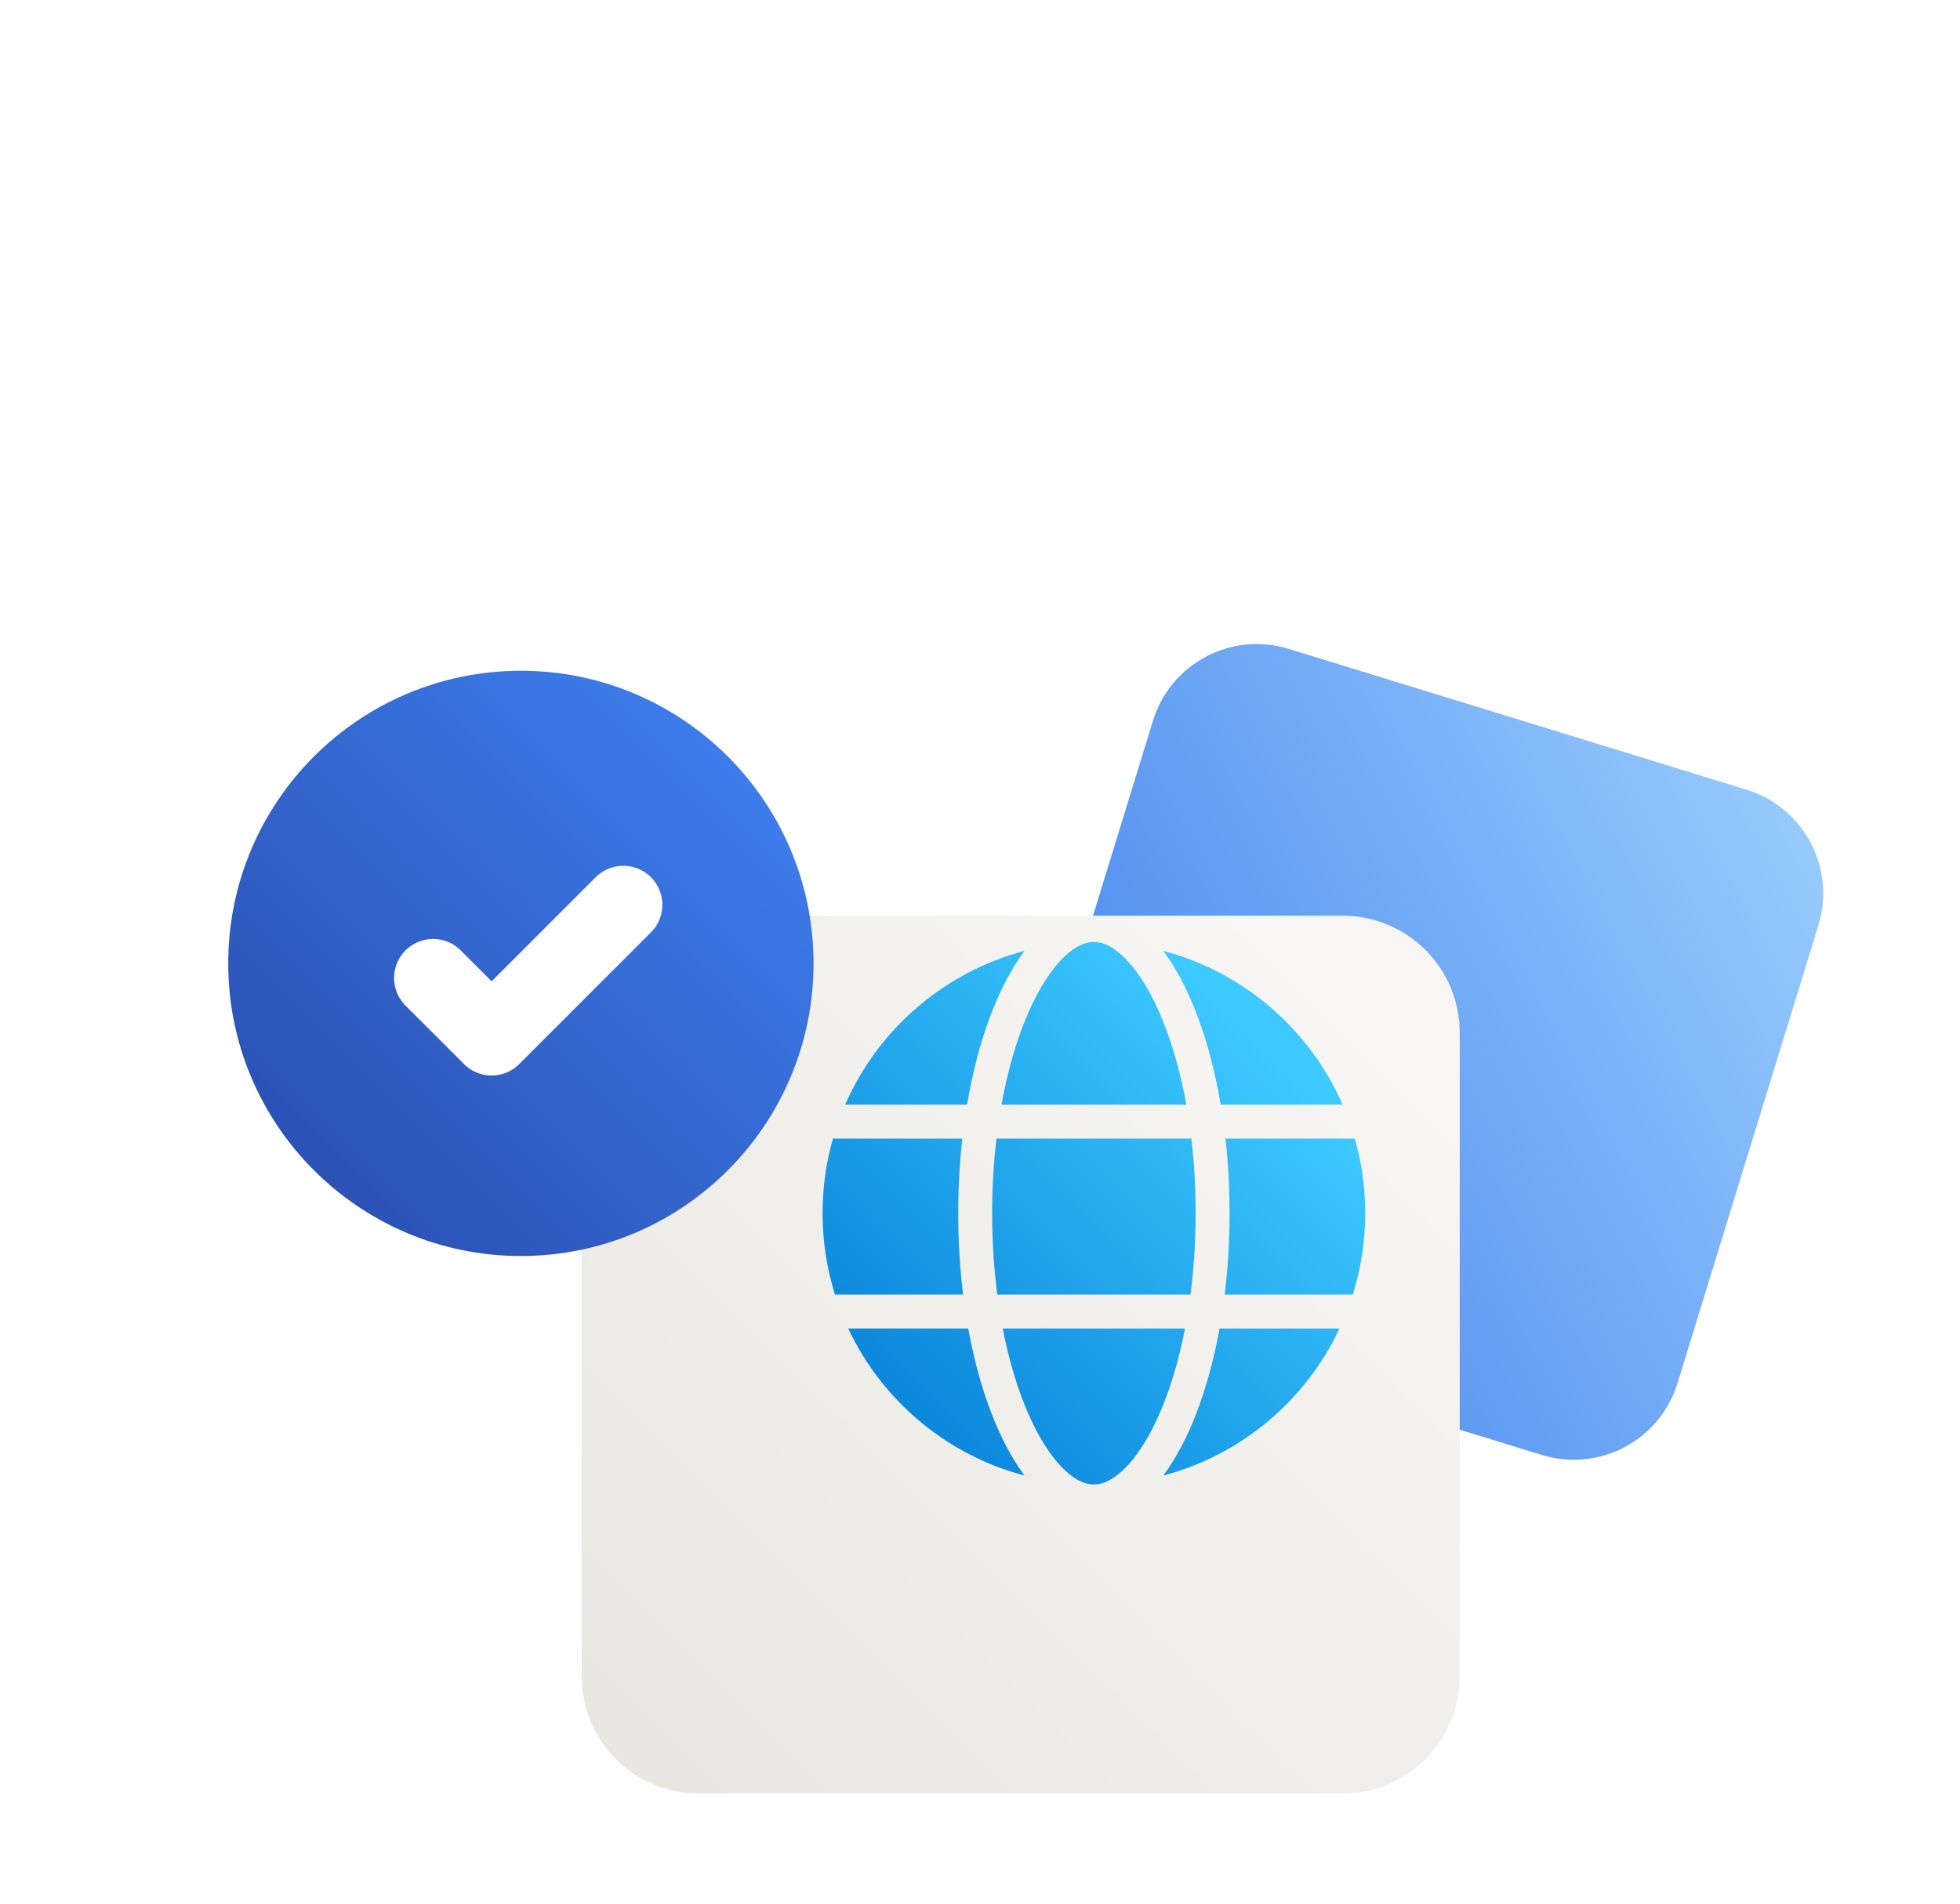 <svg width="105" height="102" viewBox="0 0 105 102" fill="none" xmlns="http://www.w3.org/2000/svg">
<g filter="url(#filter0_diiiiif_259_1631)">
<path d="M32.086 69.389C45.941 69.389 57.172 58.158 57.172 44.303C57.172 30.448 45.941 19.217 32.086 19.217C18.231 19.217 7 30.448 7 44.303C7 58.158 18.231 69.389 32.086 69.389Z" fill="white" fill-opacity="0.01"/>
</g>
<g filter="url(#filter1_dd_259_1631)">
<path d="M97.442 35.529L72.91 27.983C69.841 27.039 66.587 28.762 65.643 31.831L58.097 56.364C57.153 59.433 58.876 62.686 61.945 63.63L86.478 71.176C89.547 72.12 92.8 70.397 93.744 67.328L101.29 42.795C102.234 39.726 100.511 36.473 97.442 35.529Z" fill="url(#paint0_linear_259_1631)"/>
</g>
<g filter="url(#filter2_dd_259_1631)">
<path d="M76.109 41.746H41.616C38.152 41.746 35.344 44.554 35.344 48.018V82.511C35.344 85.975 38.152 88.783 41.616 88.783H76.109C79.572 88.783 82.38 85.975 82.38 82.511V48.018C82.38 44.554 79.572 41.746 76.109 41.746Z" fill="url(#paint1_linear_259_1631)"/>
</g>
<path d="M63.484 71.182C63.141 72.953 62.659 74.527 62.08 75.829C61.484 77.17 60.822 78.143 60.178 78.756C59.543 79.359 59.014 79.54 58.601 79.54C58.189 79.54 57.66 79.359 57.025 78.756C56.381 78.143 55.719 77.17 55.123 75.829C54.544 74.527 54.062 72.953 53.719 71.182H63.484ZM65.333 71.182C64.733 74.487 63.666 77.251 62.318 79.061C66.505 77.957 69.953 75.031 71.762 71.182H65.333ZM72.471 69.365H65.608C65.778 67.977 65.869 66.514 65.869 65.004C65.869 63.625 65.793 62.286 65.651 61.007H72.581C72.943 62.277 73.137 63.618 73.137 65.004C73.137 66.524 72.904 67.988 72.471 69.365ZM63.777 69.365H53.426C53.248 67.992 53.151 66.529 53.151 65.004C53.151 63.613 53.232 62.273 53.381 61.007H63.822C63.971 62.273 64.052 63.613 64.052 65.004C64.052 66.529 63.955 67.992 63.777 69.365ZM51.595 69.365C51.425 67.977 51.334 66.514 51.334 65.004C51.334 63.625 51.41 62.286 51.552 61.007H44.622C44.26 62.277 44.066 63.618 44.066 65.004C44.066 66.524 44.299 67.988 44.731 69.365H51.595ZM45.44 71.182C47.25 75.031 50.698 77.957 54.885 79.061C53.536 77.251 52.47 74.487 51.87 71.182H45.44ZM62.08 54.179C62.698 55.57 63.206 57.271 63.552 59.19H53.651C53.996 57.271 54.505 55.57 55.123 54.179C55.719 52.838 56.381 51.866 57.025 51.253C57.66 50.649 58.189 50.469 58.601 50.469C59.014 50.469 59.543 50.649 60.178 51.253C60.822 51.866 61.484 52.838 62.08 54.179ZM65.396 59.19H71.927C70.168 55.163 66.636 52.087 62.318 50.948C63.715 52.823 64.811 55.725 65.396 59.19ZM45.275 59.19H51.806C52.392 55.725 53.487 52.823 54.885 50.948C50.567 52.087 47.035 55.163 45.275 59.19Z" fill="url(#paint2_linear_259_1631)"/>
<g filter="url(#filter3_dd_259_1631)">
<path d="M32.085 59.981C40.745 59.981 47.764 52.961 47.764 44.302C47.764 35.643 40.745 28.623 32.085 28.623C23.426 28.623 16.407 35.643 16.407 44.302C16.407 52.961 23.426 59.981 32.085 59.981Z" fill="url(#paint3_linear_259_1631)"/>
<path d="M27.382 45.084L30.518 48.219L37.573 41.164" stroke="white" stroke-width="4.181" stroke-linecap="round" stroke-linejoin="round"/>
</g>
<defs>
<filter id="filter0_diiiiif_259_1631" x="0.729" y="0.402" width="75.258" height="75.258" filterUnits="userSpaceOnUse" color-interpolation-filters="sRGB">
<feFlood flood-opacity="0" result="BackgroundImageFix"/>
<feColorMatrix in="SourceAlpha" type="matrix" values="0 0 0 0 0 0 0 0 0 0 0 0 0 0 0 0 0 0 127 0" result="hardAlpha"/>
<feOffset dx="6.271" dy="-6.271"/>
<feGaussianBlur stdDeviation="6.271"/>
<feComposite in2="hardAlpha" operator="out"/>
<feColorMatrix type="matrix" values="0 0 0 0 1 0 0 0 0 1 0 0 0 0 1 0 0 0 0.85 0"/>
<feBlend mode="normal" in2="BackgroundImageFix" result="effect1_dropShadow_259_1631"/>
<feBlend mode="normal" in="SourceGraphic" in2="effect1_dropShadow_259_1631" result="shape"/>
<feColorMatrix in="SourceAlpha" type="matrix" values="0 0 0 0 0 0 0 0 0 0 0 0 0 0 0 0 0 0 127 0" result="hardAlpha"/>
<feOffset dx="-2.091" dy="6.271"/>
<feGaussianBlur stdDeviation="10.453"/>
<feComposite in2="hardAlpha" operator="arithmetic" k2="-1" k3="1"/>
<feColorMatrix type="matrix" values="0 0 0 0 0 0 0 0 0 0 0 0 0 0 0 0 0 0 0.12 0"/>
<feBlend mode="normal" in2="shape" result="effect2_innerShadow_259_1631"/>
<feColorMatrix in="SourceAlpha" type="matrix" values="0 0 0 0 0 0 0 0 0 0 0 0 0 0 0 0 0 0 127 0" result="hardAlpha"/>
<feOffset dx="-2.091" dy="4.181"/>
<feGaussianBlur stdDeviation="3.136"/>
<feComposite in2="hardAlpha" operator="arithmetic" k2="-1" k3="1"/>
<feColorMatrix type="matrix" values="0 0 0 0 0 0 0 0 0 0 0 0 0 0 0 0 0 0 0.06 0"/>
<feBlend mode="normal" in2="effect2_innerShadow_259_1631" result="effect3_innerShadow_259_1631"/>
<feColorMatrix in="SourceAlpha" type="matrix" values="0 0 0 0 0 0 0 0 0 0 0 0 0 0 0 0 0 0 127 0" result="hardAlpha"/>
<feOffset dx="-2.091" dy="6.271"/>
<feGaussianBlur stdDeviation="12.543"/>
<feComposite in2="hardAlpha" operator="arithmetic" k2="-1" k3="1"/>
<feColorMatrix type="matrix" values="0 0 0 0 0 0 0 0 0 0 0 0 0 0 0 0 0 0 0.12 0"/>
<feBlend mode="normal" in2="effect3_innerShadow_259_1631" result="effect4_innerShadow_259_1631"/>
<feColorMatrix in="SourceAlpha" type="matrix" values="0 0 0 0 0 0 0 0 0 0 0 0 0 0 0 0 0 0 127 0" result="hardAlpha"/>
<feOffset dx="-2.091" dy="4.181"/>
<feGaussianBlur stdDeviation="4.181"/>
<feComposite in2="hardAlpha" operator="arithmetic" k2="-1" k3="1"/>
<feColorMatrix type="matrix" values="0 0 0 0 0 0 0 0 0 0 0 0 0 0 0 0 0 0 0.06 0"/>
<feBlend mode="normal" in2="effect4_innerShadow_259_1631" result="effect5_innerShadow_259_1631"/>
<feColorMatrix in="SourceAlpha" type="matrix" values="0 0 0 0 0 0 0 0 0 0 0 0 0 0 0 0 0 0 127 0" result="hardAlpha"/>
<feOffset dx="5.226" dy="-5.226"/>
<feGaussianBlur stdDeviation="6.271"/>
<feComposite in2="hardAlpha" operator="arithmetic" k2="-1" k3="1"/>
<feColorMatrix type="matrix" values="0 0 0 0 1 0 0 0 0 1 0 0 0 0 1 0 0 0 0.9 0"/>
<feBlend mode="normal" in2="effect5_innerShadow_259_1631" result="effect6_innerShadow_259_1631"/>
<feGaussianBlur stdDeviation="0.196" result="effect7_foregroundBlur_259_1631"/>
</filter>
<filter id="filter1_dd_259_1631" x="49.117" y="26.756" width="55.338" height="55.339" filterUnits="userSpaceOnUse" color-interpolation-filters="sRGB">
<feFlood flood-opacity="0" result="BackgroundImageFix"/>
<feColorMatrix in="SourceAlpha" type="matrix" values="0 0 0 0 0 0 0 0 0 0 0 0 0 0 0 0 0 0 127 0" result="hardAlpha"/>
<feOffset dx="-2.907" dy="4.845"/>
<feGaussianBlur stdDeviation="2.907"/>
<feColorMatrix type="matrix" values="0 0 0 0 0 0 0 0 0 0 0 0 0 0 0 0 0 0 0.12 0"/>
<feBlend mode="normal" in2="BackgroundImageFix" result="effect1_dropShadow_259_1631"/>
<feColorMatrix in="SourceAlpha" type="matrix" values="0 0 0 0 0 0 0 0 0 0 0 0 0 0 0 0 0 0 127 0" result="hardAlpha"/>
<feOffset dx="-0.969" dy="1.938"/>
<feGaussianBlur stdDeviation="1.454"/>
<feComposite in2="hardAlpha" operator="out"/>
<feColorMatrix type="matrix" values="0 0 0 0 0 0 0 0 0 0 0 0 0 0 0 0 0 0 0.08 0"/>
<feBlend mode="normal" in2="effect1_dropShadow_259_1631" result="effect2_dropShadow_259_1631"/>
<feBlend mode="normal" in="SourceGraphic" in2="effect2_dropShadow_259_1631" result="shape"/>
</filter>
<filter id="filter2_dd_259_1631" x="25.937" y="40.701" width="59.579" height="59.58" filterUnits="userSpaceOnUse" color-interpolation-filters="sRGB">
<feFlood flood-opacity="0" result="BackgroundImageFix"/>
<feColorMatrix in="SourceAlpha" type="matrix" values="0 0 0 0 0 0 0 0 0 0 0 0 0 0 0 0 0 0 127 0" result="hardAlpha"/>
<feOffset dx="-3.136" dy="5.226"/>
<feGaussianBlur stdDeviation="3.136"/>
<feColorMatrix type="matrix" values="0 0 0 0 0 0 0 0 0 0 0 0 0 0 0 0 0 0 0.12 0"/>
<feBlend mode="normal" in2="BackgroundImageFix" result="effect1_dropShadow_259_1631"/>
<feColorMatrix in="SourceAlpha" type="matrix" values="0 0 0 0 0 0 0 0 0 0 0 0 0 0 0 0 0 0 127 0" result="hardAlpha"/>
<feOffset dx="-1.045" dy="2.091"/>
<feGaussianBlur stdDeviation="1.568"/>
<feComposite in2="hardAlpha" operator="out"/>
<feColorMatrix type="matrix" values="0 0 0 0 0 0 0 0 0 0 0 0 0 0 0 0 0 0 0.08 0"/>
<feBlend mode="normal" in2="effect1_dropShadow_259_1631" result="effect2_dropShadow_259_1631"/>
<feBlend mode="normal" in="SourceGraphic" in2="effect2_dropShadow_259_1631" result="shape"/>
</filter>
<filter id="filter3_dd_259_1631" x="6.999" y="27.578" width="43.9" height="43.9" filterUnits="userSpaceOnUse" color-interpolation-filters="sRGB">
<feFlood flood-opacity="0" result="BackgroundImageFix"/>
<feColorMatrix in="SourceAlpha" type="matrix" values="0 0 0 0 0 0 0 0 0 0 0 0 0 0 0 0 0 0 127 0" result="hardAlpha"/>
<feOffset dx="-3.136" dy="5.226"/>
<feGaussianBlur stdDeviation="3.136"/>
<feColorMatrix type="matrix" values="0 0 0 0 0 0 0 0 0 0 0 0 0 0 0 0 0 0 0.12 0"/>
<feBlend mode="normal" in2="BackgroundImageFix" result="effect1_dropShadow_259_1631"/>
<feColorMatrix in="SourceAlpha" type="matrix" values="0 0 0 0 0 0 0 0 0 0 0 0 0 0 0 0 0 0 127 0" result="hardAlpha"/>
<feOffset dx="-1.045" dy="2.091"/>
<feGaussianBlur stdDeviation="1.568"/>
<feComposite in2="hardAlpha" operator="out"/>
<feColorMatrix type="matrix" values="0 0 0 0 0 0 0 0 0 0 0 0 0 0 0 0 0 0 0.08 0"/>
<feBlend mode="normal" in2="effect1_dropShadow_259_1631" result="effect2_dropShadow_259_1631"/>
<feBlend mode="normal" in="SourceGraphic" in2="effect2_dropShadow_259_1631" result="shape"/>
</filter>
<linearGradient id="paint0_linear_259_1631" x1="102.999" y1="37.238" x2="56.388" y2="61.92" gradientUnits="userSpaceOnUse">
<stop stop-color="#9ACEFE"/>
<stop offset="1" stop-color="#3D7DEB"/>
</linearGradient>
<linearGradient id="paint1_linear_259_1631" x1="82.38" y1="41.746" x2="35.344" y2="88.782" gradientUnits="userSpaceOnUse">
<stop offset="0.109" stop-color="#F7F6F4"/>
<stop offset="1" stop-color="#E8E6DF"/>
</linearGradient>
<linearGradient id="paint2_linear_259_1631" x1="73.137" y1="50.469" x2="44.066" y2="79.539" gradientUnits="userSpaceOnUse">
<stop offset="0.172" stop-color="#3DCBFF"/>
<stop offset="1" stop-color="#0078D4"/>
</linearGradient>
<linearGradient id="paint3_linear_259_1631" x1="47.764" y1="28.623" x2="16.406" y2="59.98" gradientUnits="userSpaceOnUse">
<stop offset="0.137" stop-color="#3D7DEB"/>
<stop offset="1" stop-color="#2849AB"/>
</linearGradient>
</defs>
</svg>

